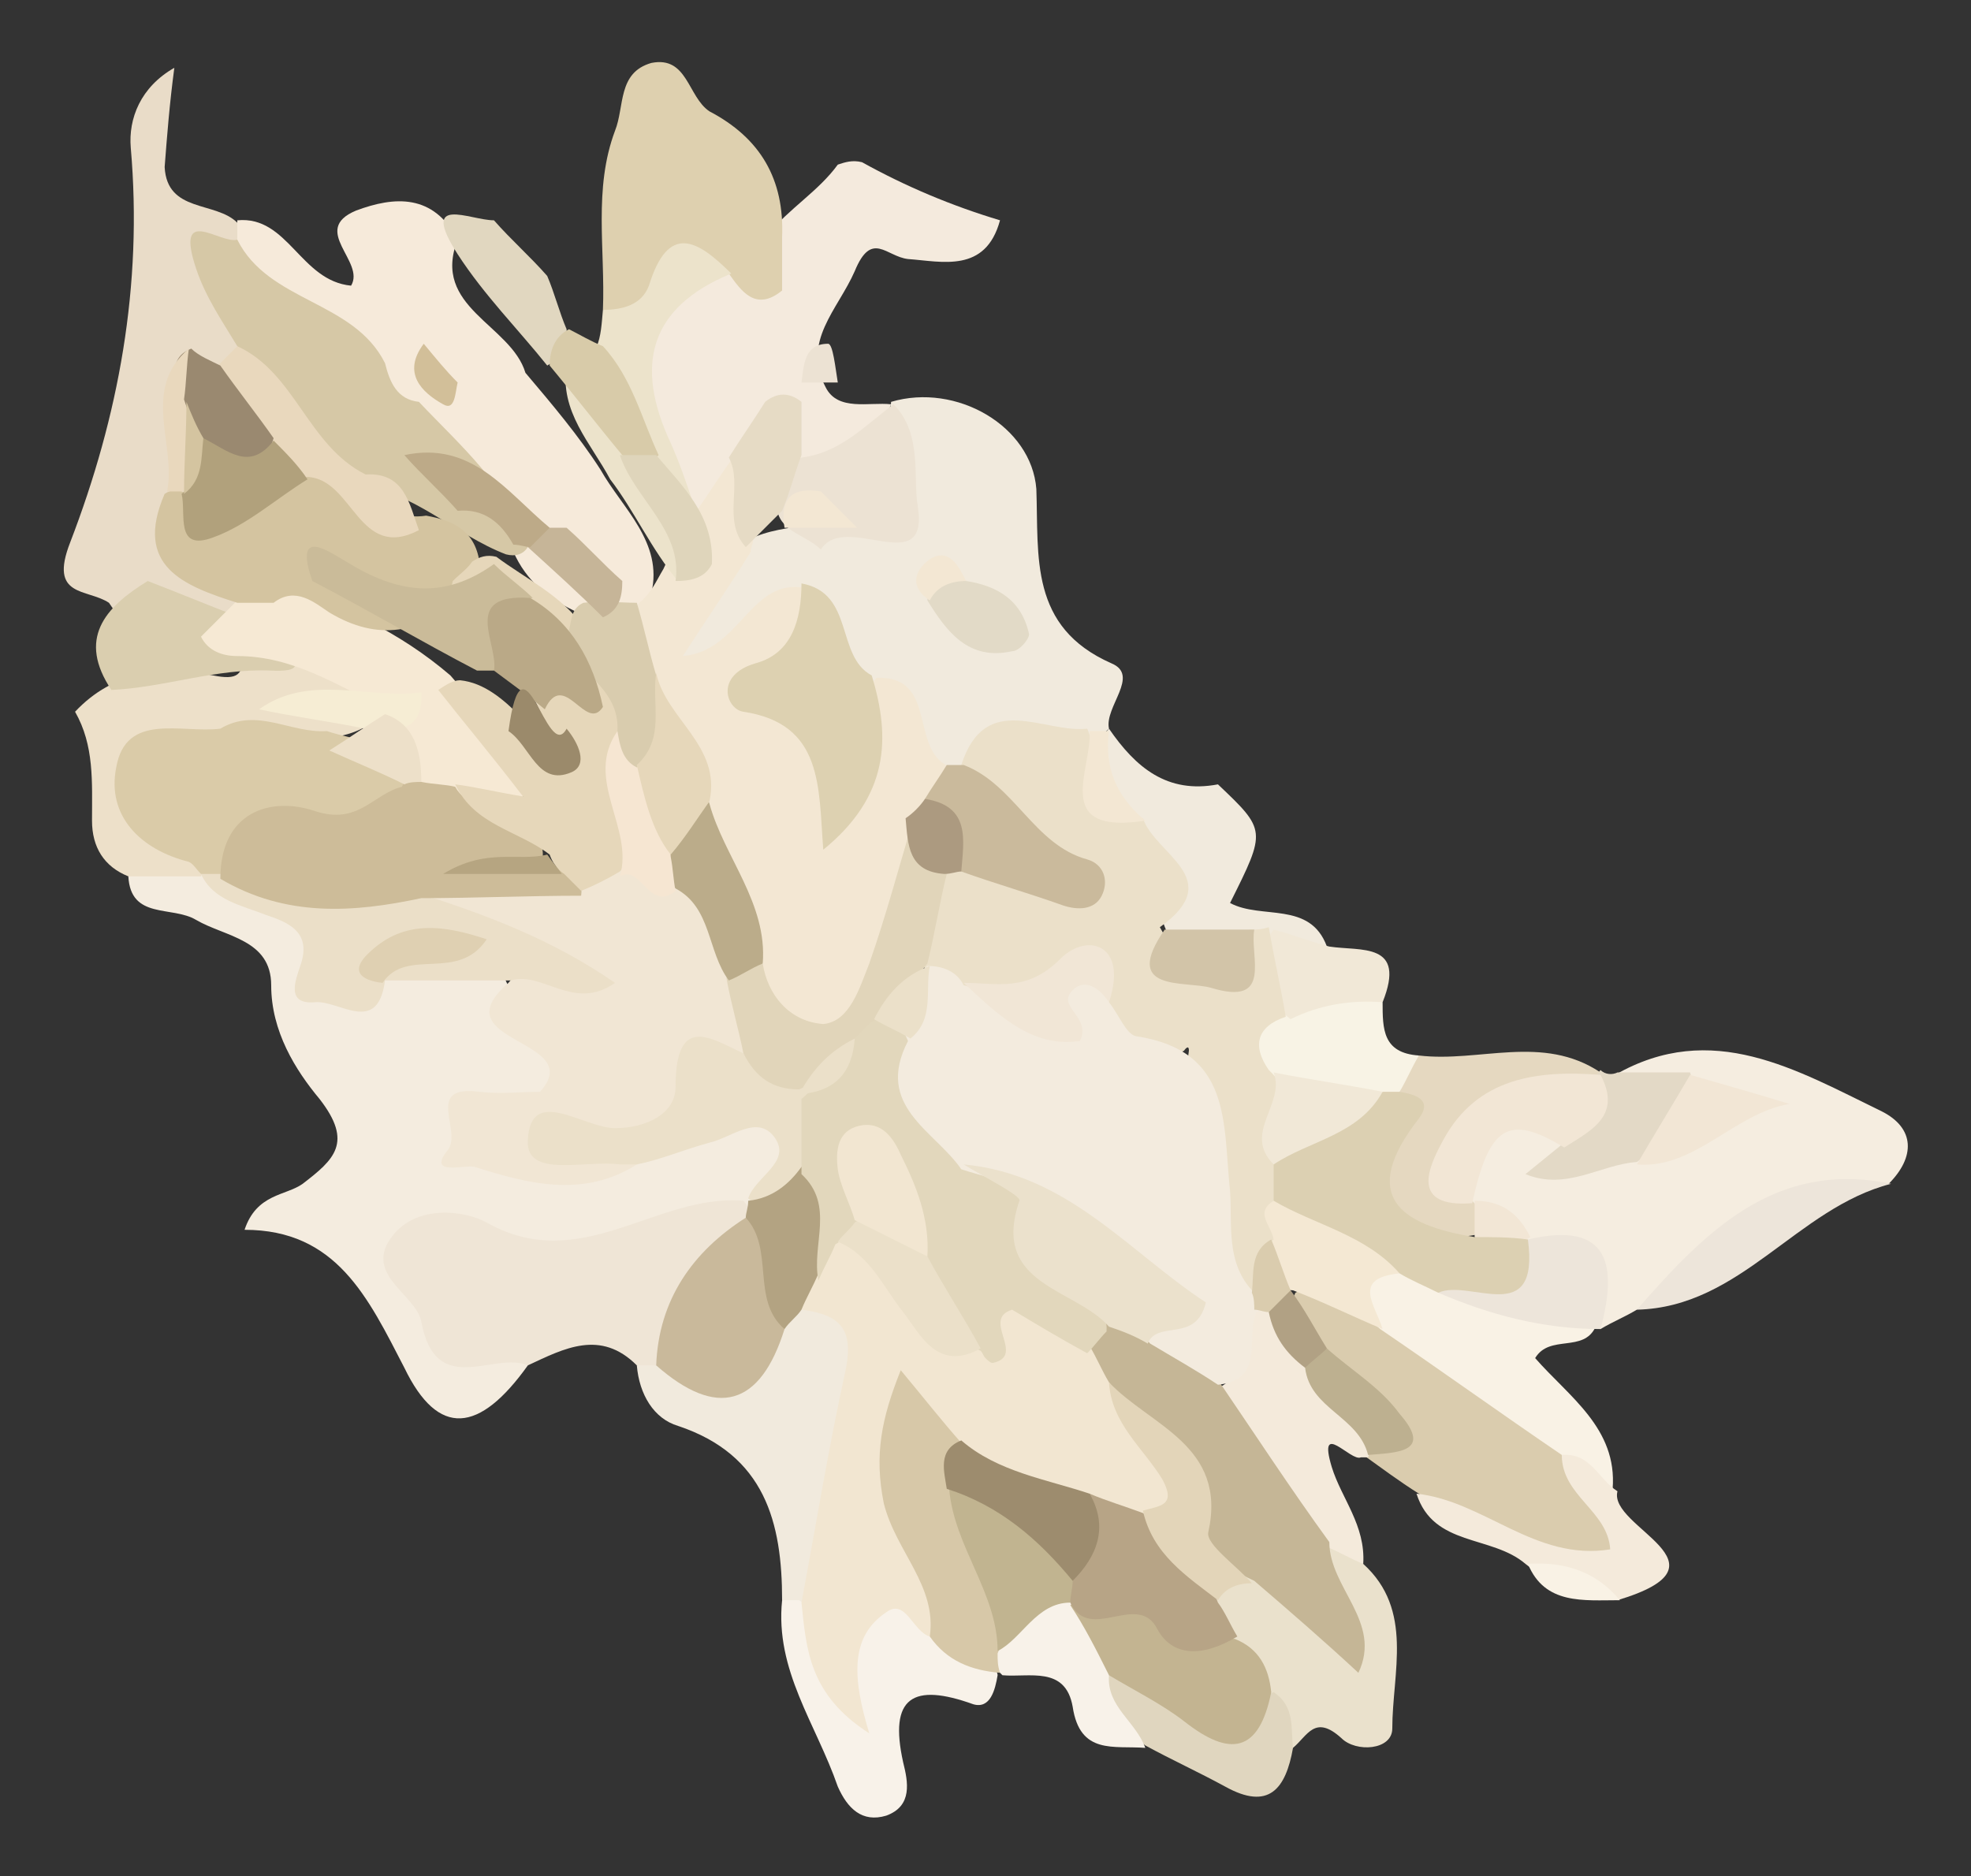 <?xml version="1.0" encoding="utf-8"?>
<!-- Generator: Adobe Illustrator 18.1.1, SVG Export Plug-In . SVG Version: 6.00 Build 0)  -->
<!DOCTYPE svg PUBLIC "-//W3C//DTD SVG 1.1//EN" "http://www.w3.org/Graphics/SVG/1.1/DTD/svg11.dtd">
<svg version="1.1" id="Layer_1" xmlns="http://www.w3.org/2000/svg" xmlns:xlink="http://www.w3.org/1999/xlink" x="0px" y="0px"
	 viewBox="0 0 81.4 77.5" style="enable-background:new 0 0 81.4 77.5;" xml:space="preserve">
<rect x="0" y="0" width="81.4" height="77.5" fill="#333333" stroke="none"/>
<style type="text/css">
	.st0{fill:#F4ECDF;}
	.st1{fill:#F5EDE0;}
	.st2{fill:#EFE5D6;}
	.st3{fill:#DACCAE;}
	.st4{fill:#F1EADD;}
	.st5{fill:#F9F2E5;}
	.st6{fill:#F8F2E9;}
	.st7{fill:#EAE1CC;}
	.st8{fill:#EDE0C9;}
	.st9{fill:#F4EADB;}
	.st10{fill:#E5D8C0;}
	.st11{fill:#EDE5DA;}
	.st12{fill:#F8F3E5;}
	.st13{fill:#E0D6BF;}
	.st14{fill:#E3D9C6;}
	.st15{fill:#F1E8D7;}
	.st16{fill:#E9DCC8;}
	.st17{fill:#DACEAF;}
	.st18{fill:#F1E6D4;}
	.st19{fill:#EBDFC8;}
	.st20{fill:#EBE0C9;}
	.st21{fill:#F4EADD;}
	.st22{fill:#F2E6D5;}
	.st23{fill:#C9B99B;}
	.st24{fill:#B3A382;}
	.st25{fill:#F4E8D3;}
	.st26{fill:#BDB090;}
	.st27{fill:#B1A184;}
	.st28{fill:#F2E6D1;}
	.st29{fill:#DCD0B2;}
	.st30{fill:#D7C8A8;}
	.st31{fill:#C5B696;}
	.st32{fill:#C3B491;}
	.st33{fill:#B7A486;}
	.st34{fill:#E3D5B9;}
	.st35{fill:#D2C4A8;}
	.st36{fill:#F3E7D3;}
	.st37{fill:#DACBA8;}
	.st38{fill:#F6E9D4;}
	.st39{fill:#F6EDD4;}
	.st40{fill:#F3EBDE;}
	.st41{fill:#C1B490;}
	.st42{fill:#F6EADA;}
	.st43{fill:#E1D7C0;}
	.st44{fill:#D6C8A6;}
	.st45{fill:#D4C4A0;}
	.st46{fill:#E9D8BD;}
	.st47{fill:#9A8970;}
	.st48{fill:#CDBC99;}
	.st49{fill:#E6D7BA;}
	.st50{fill:#E1D5BA;}
	.st51{fill:#BBAC8A;}
	.st52{fill:#F6E6D2;}
	.st53{fill:#DFD0B2;}
	.st54{fill:#E2D7BC;}
	.st55{fill:#DDD1B1;}
	.st56{fill:#ECE2D3;}
	.st57{fill:#CABA9C;}
	.st58{fill:#E2DAC7;}
	.st59{fill:#DED0AF;}
	.st60{fill:#ECE3CB;}
	.st61{fill:#E6DBC5;}
	.st62{fill:#9D8C6E;}
	.st63{fill:#EBE1CC;}
	.st64{fill:#F1E6D6;}
	.st65{fill:#AC9A80;}
	.st66{fill:#CABB99;}
	.st67{fill:#D8CBA9;}
	.st68{fill:#D9CCAE;}
	.st69{fill:#DFD5BB;}
	.st70{fill:#C6B598;}
	.st71{fill:#D2BF99;}
	.st72{fill:#BDAA88;}
	.st73{fill:#B1A17C;}
	.st74{fill:#B6A581;}
	.st75{fill:#BAA987;}
	.st76{fill:#9B8A6B;}
</style>
<g>
	<path class="st0" d="M21.8,56.4c-2,2.8-3.7,3-5.1,0.1c-1.5-2.9-2.8-5.7-6.6-5.7c0.5-1.5,1.7-1.4,2.4-1.9c1.3-1,2.1-1.7,0.7-3.5
		c-1-1.2-2-2.8-2-4.7c0-1.9-1.9-2-3.1-2.7c-1-0.6-2.7,0-2.8-1.8c0.7-0.8,1.6-0.8,2.6-0.6c2.1,1.3,5.1,1.4,5.7,4.6
		c0.2,0.9,1.3,0.4,1.9,0.1c0.3-0.2,0.7-0.3,1-0.4c1.4-0.2,2.9-0.4,4.3,0.4c0.6,1.6,2.5,2.7,2.4,4.5c-0.1,1.9-3.1,0.7-3.6,2.8
		c2.3,0.5,4.6,0.8,6.9-0.2c0.9-0.4,1.8-0.8,2.8-1c1.1-0.2,2.4-0.6,3.1,0.5c0.8,1.4-0.2,2.3-1.2,3.1c-3.6,1.3-7,3.2-11,1.7
		c-0.8-0.3-2.2-0.5-2.5,0.7c-0.3,1,0.6,1.8,1.3,2.5C19.7,55.6,21.1,55.4,21.8,56.4z"/>
	<path class="st1" d="M67.6,54.1c-0.5,0.3-1,0.5-1.5,0.8c-0.1-0.1-0.2-0.2-0.4-0.4c-0.4-1.3-0.8-2.6-2.4-2.8c-1-0.5-1.9-1-2.7-1.8
		c-0.2-0.3-0.3-0.7-0.4-1.1c0-1.9,1.2-2.8,3-3.1c1.2-0.2,1.9,0.3,1.9,1.6c-0.2,0.8-0.5,1.4-1,1.3c0.8,0,1.8-1.3,3.2-1.3
		c1.5,0,2.6-0.6,3.7-1.5c-0.6-0.3-1.2-0.2-1.8-0.3c-0.9-0.1-1.8-0.2-2.5-1.1c4-2.3,7.5-0.2,11,1.5c1.4,0.7,1.4,1.9,0.3,3
		C73.7,48.9,71.1,52.3,67.6,54.1z"/>
	<path class="st2" d="M21.8,56.4c-1.4-0.6-3.8,1.4-4.4-1.8c-0.2-1.1-2.3-1.9-1.3-3.4c1-1.5,3.1-1.2,4-0.7c3.9,2.2,7-1.2,10.6-0.9
		c0.1,0.1,0.2,0.3,0.3,0.4c0,0.3,0,0.7-0.2,1c-1.5,1.6-2.5,3.6-3.6,5.5c-0.3,0.2-0.6,0.2-0.9-0.1C24.8,54.9,23.3,55.7,21.8,56.4z"/>
	<path class="st3" d="M58.6,61.7c-0.8-0.5-1.6-1.1-2.3-1.6c0.1-0.1,0.1-0.3,0.2-0.4c0.8-2.1-1.4-2.4-2.2-3.5
		c-0.7-0.8-1.4-1.6-0.8-2.8c1.6-0.9,2.7,0.5,4,1c2.9,1.6,5.8,3.1,7.9,5.8c0.4,1.6,2.8,3,1.5,4.4c-1.5,1.6-3.4-0.3-4.9-1.1
		C60.7,62.8,59.5,62.5,58.6,61.7z"/>
	<path class="st4" d="M26.3,56.4c0.2,0,0.5,0,0.7,0c2.1,0.4,3.9,0,5.1-2c0.4-0.4,0.9-0.7,1.5-0.7c1.9,0.3,2.3,1.5,2.2,3.2
		C35.5,60,35,63.1,33.4,66c-0.3,0.3-0.7,0.4-1.1,0.1c0-3.2-0.7-6-4.3-7.2C27,58.6,26.4,57.6,26.3,56.4z"/>
	<path class="st5" d="M64.5,60.1c-2.5-1.7-5-3.5-7.5-5.2c-1.4-1.2-1.7-2.1,0.4-2.8c0.8,0,1.5,0.3,2.2,0.5c2.1,0.8,4.6,0.5,6.3,2.2
		l0,0c-0.5,1.1-1.9,0.3-2.5,1.3c1.4,1.6,3.4,2.9,3.2,5.4C65.4,62.1,65.4,60.5,64.5,60.1z"/>
	<path class="st6" d="M32.3,66.1c0.2,0,0.5,0,0.7,0c0.9,0.6,1.2,1.6,1.4,2.6c0.9-1.7,1.2-4.4,4-2c0.7,0.8,1.8,1.3,2.6,2.1
		c0.1,0.1,0.2,0.3,0.2,0.4c-0.1,0.6-0.3,1.4-1,1.2c-2.5-0.9-3.5-0.3-2.9,2.4c0.2,0.8,0.4,1.8-0.7,2.2c-1,0.3-1.6-0.3-2-1.2
		C33.7,71.2,32,69,32.3,66.1z"/>
	<path class="st7" d="M56.3,64.6c2.1,1.9,1.2,4.5,1.2,6.8c0,0.9-1.5,1-2.1,0.4c-1.1-1-1.4-0.1-2,0.4c-0.8-0.4-1-1.2-1.4-2
		c-0.4-0.9-1-1.7-1.6-2.5c-0.4-0.6-0.7-1.2-0.5-2c0.3-0.8,1-1,1.7-0.9c1.9,0.8,3.3,2.3,4.3,3.9c-0.5-1.5-2.2-2.9-1.3-5
		C55.5,63.4,55.9,64.1,56.3,64.6z"/>
	<path class="st4" d="M45.8,30.1c1.1,1.6,2.4,2.7,4.5,2.3c2,1.9,2,1.9,0.5,4.9c1.3,0.7,3.3-0.1,4,1.8c-0.7,0.7-1.6,0.5-2.5,0.3
		c-0.3,0-0.7,0-1-0.1c-1-0.1-2.1-0.1-3-0.6c-0.8-1.4-0.3-3.3-1.8-4.4c-0.9-1.1-1.8-2.3-1-3.9C45.6,30.4,45.7,30.2,45.8,30.1z"/>
	<path class="st8" d="M8.3,36.2c-1,0-2,0-3,0c-1-0.4-1.5-1.2-1.5-2.3c0-1.6,0.1-3.1-0.7-4.5c1.6-1.7,3.6-1.9,5.7-1.5
		c1,0.2,1.3,0,1.2-1c2.5-0.5,4.7-0.3,5.8,2.6c-1.8,1.7-4.1,0.6-6.1,1.3c-4.5,1-4.6,1.2-1.2,5C8.4,35.8,8.4,36,8.3,36.2z"/>
	<path class="st9" d="M56.3,64.6c-0.5-0.2-1-0.5-1.5-0.7c-2.9-1.2-3.8-3.9-4.7-6.5c1.8-0.5,0.1-2.6,1.5-3.3c0.3-0.2,0.7-0.2,1-0.1
		c0.7,0.7,1,1.8,1.9,2.4c0.7,1.2,2.7,1.8,2,3.8c0,0-0.3,0-0.3,0c-0.4,0.2-1.8-1.6-1.2,0.4C55.4,61.9,56.4,63,56.3,64.6z"/>
	<path class="st10" d="M58.6,43.6c2.5,0.3,5.1-0.9,7.5,0.7c-0.1,0.1-0.2,0.3-0.4,0.4c-1.4,0.6-3,0.4-4.2,1.4c-1,0.9-3,1.8-0.7,3.5v0
		c0.4,0.4,0.5,0.9,0.2,1.4c-3.5,0.6-4.9-0.7-4.1-3.8c0.2-0.7,0.5-1.4,0.5-2.1C57.5,44.4,58.1,44,58.6,43.6z"/>
	<path class="st9" d="M64.5,60.1c1.2-0.1,1.5,1,2.3,1.5c-0.4,1.5,5,3,0,4.5c-1.2-0.7-2.7-0.6-3.8-1.5c-1.4-1.2-3.8-0.7-4.5-2.9
		c2.8,0.3,4.9,2.8,8,2.3C66.4,62.4,64.5,61.8,64.5,60.1z"/>
	<path class="st11" d="M67.6,54.1c2.8-3.2,5.7-6.2,10.5-5.2C74.2,49.9,71.9,54,67.6,54.1z"/>
	<path class="st12" d="M58.6,43.6c-0.3,0.5-0.5,1-0.8,1.5c-0.2,0.3-0.6,0.5-0.9,0.6c-1.6,0.1-3-0.3-4.4-1c-1.4-1.5-0.7-2.5,0.6-3.4
		c1.3-0.7,2.7-1.1,4,0.1C57.1,42.5,57.1,43.5,58.6,43.6z"/>
	<path class="st13" d="M52.6,69.9c0.9,0.6,0.7,1.5,0.8,2.3c-0.3,1.7-1,2.6-2.8,1.6c-1.1-0.6-2.2-1.1-3.3-1.7c-1-0.8-2.4-1.2-1.7-2.9
		c1.3-0.8,2.3,0,3.3,0.7C50.2,70.8,51.3,70.5,52.6,69.9z"/>
	<path class="st6" d="M45.8,69.2c-0.1,1.3,1.1,1.9,1.5,3c-1.3-0.1-2.7,0.3-3-1.7c-0.3-1.7-1.8-1.2-2.9-1.3L41.2,69
		c-0.2-0.3-0.3-0.6-0.3-0.9c0.5-1.3,1.4-2.3,2.9-2.4c0.3,0.1,0.6,0.2,0.9,0.4C45.3,67,46.5,67.8,45.8,69.2z"/>
	<path class="st14" d="M66.8,44.3c1,0,2,0,3,0c0.6,2.1-1,2.8-2.2,3.7c-1.5,0.1-2.9,1.2-4.6,0.5c0.5-0.4,1.1-0.9,1.6-1.3
		c0.7-0.9,0.7-2.1,1.5-3c0,0,0,0,0,0C66.3,44.4,66.6,44.4,66.8,44.3z"/>
	<path class="st15" d="M57.1,41.4c-1.3-0.1-2.6,0.1-3.8,0.7c-1.3-1-1.8-2.2-0.7-3.7c0.8,0.2,1.5,0.5,2.3,0.7
		C56.2,39.3,58.1,38.9,57.1,41.4z"/>
	<path class="st5" d="M63.1,64.6c1.5-0.1,2.8,0.3,3.8,1.5C65.4,66.1,63.8,66.3,63.1,64.6z"/>
	<path class="st16" d="M6.8,6.9c0.1,1.9,2.1,1.4,3,2.3C10,9.3,10.1,9.5,10,9.7C10,9.9,10,10,9.9,10c-2,1.6,0.7,2.8,0.3,4.2
		c0,0.5-0.2,0.9-0.7,1.2c-0.5,0.3-1.1,0.3-1.6,0.8c-0.5,1.4-0.1,2.8-0.2,4.1c-1.1,2.4,1.5,2.9,2.3,4.4c-0.2,1-0.8,1.6-1.7,2
		c-1.6,0.1-2.9-0.4-3.8-1.8c-0.9-0.6-2.5-0.2-1.6-2.5c2-5.2,3-10.6,2.5-16.3C5.3,4.9,5.8,3.6,7.2,2.8C7,4.3,6.9,5.6,6.8,6.9z"/>
	<path class="st17" d="M6.1,24c1.3,0.5,2.5,1,3.8,1.5c0.6,0,1.2,0.2,1.5,0.8c0,0.5,1.9,1.5-0.2,1.4c-2.3-0.1-4.4,0.7-6.6,0.8
		C3.2,26.4,4.3,25.1,6.1,24z"/>
	<path class="st18" d="M26.3,48.1c-2.2,1.4-4.5,0.8-6.7,0.1c-0.4-0.1-2,0.4-1.1-0.7c0.6-0.8-1-2.7,1.3-2.4c0.9,0.1,1.7,0,2.5,0
		c2-2.2-4.2-2-1.3-4.5c0.3-0.4,0.8-0.6,1.3-0.5c0-0.5-0.5-0.3-0.7-0.5c-1-0.7-2.3-0.9-3.4-1.4c-0.8-0.3-1.7-0.8-0.7-1.8
		c1.8-0.9,3.7-0.4,5.5-0.6c0.7-0.1,1.4-0.3,2.1-0.3c1.3-0.3,2,1.1,3.2,1.2c1.7,0.7,1.9,2.4,2.6,3.8c0.4,1,0.7,2.1,0,3.1
		c-1.2,0.4-2.5,0.1-2.9,2.1c-0.4,1.7-2.3,1.8-3.9,1.5C24.8,47.6,25.9,47.3,26.3,48.1z"/>
	<path class="st19" d="M17.3,36.9c2.8,0.9,5.5,1.9,8.1,3.7c-1.7,1.2-3-0.5-4.3-0.1c-1.7,0-3.5,0-5.2,0c0-0.1-0.1-0.2-0.1-0.3
		c0-0.6,0.7-0.7,0.7-1c0.1-0.4,0.4-0.1,0,0c-0.6,0.1-1,0.6-0.6,1.3c-0.3,2.3-1.9,0.8-2.9,0.9c-1.2,0.1-0.8-0.9-0.6-1.5
		c0.5-1.4-0.5-1.8-1.4-2.1c-1-0.4-2.2-0.6-2.7-1.7c0,0,0,0,0,0c0.3-0.3,0.6-0.4,1-0.5C11.9,36.6,14.8,35.6,17.3,36.9z"/>
	<path class="st20" d="M26.3,48.1c-0.2,0-0.5,0-0.7,0c-1.4-0.2-3.9,0.6-3.8-1c0.1-2.3,2.3-0.5,3.6-0.5c1.3,0,2.5-0.6,2.5-1.7
		c0-3.2,1.6-1.9,3-1.3c1.2,0.1,2.1,0.8,2.7,1.8c0.4,0.9,0.5,1.9,0.2,2.9c-0.6,1.2-1.3,2.2-2.8,1.3c0,0-0.1-0.1-0.1-0.1
		c0.3-0.9,1.8-1.5,1.1-2.5c-0.7-1-1.8,0-2.7,0.2C28.2,47.5,27.3,47.9,26.3,48.1z"/>
	<path class="st4" d="M36.8,16.6c2.7-0.8,5.8,1,6,3.6c0.1,2.8-0.3,5.7,3.1,7.2c1.2,0.5-0.3,1.8-0.1,2.7l0,0
		c-0.2,0.2-0.5,0.4-0.8,0.6c-1.7,0.2-3.6-0.1-5,1.3c-0.3,0.1-0.6,0.2-1,0.3c-2.4,0-1.4-3.2-3.4-3.7c-1.2-0.8-1.3-2.6-2.8-3.1
		c-1.1,0-1.7,0.8-2.5,1.4c-0.7,0.5-1.6,1-2.3,0.3c-0.7-0.7,0-1.6,0.4-2.3c0.6-1.1,1.4-2,2.5-2.6c0.8-0.4,1.7-0.5,2.5-0.6
		c4.1,0.8,2.2-3,3.4-4.5C36.7,16.9,36.8,16.8,36.8,16.6z"/>
	<path class="st21" d="M41.3,9.1c-0.6,2.2-2.4,1.7-3.8,1.6c-0.9-0.1-1.5-1.2-2.2,0.5c-0.7,1.6-2.2,2.9-1.2,4.8
		c0.5,1,1.8,0.6,2.7,0.7l0,0c-0.6,1.7-1.7,2.8-3.7,2.5c-0.6-0.4-0.8-1-0.9-1.6c-0.1-0.2,0-0.7-0.5-0.2c-0.4,0.8-0.8,1.5-1.2,2.2
		c-0.6,0.8-0.8,2.1-2.2,1.7c-3.6-5.1-3.5-7.5,0.7-10.1c0.3-0.1,0.6-0.1,1,0c0.4,0.1,0.8,0.7,1.3,0.1c0.2-0.5,0.2-1.1,0.4-1.6
		c0.9-1.1,2.1-1.8,2.9-2.9c0.3-0.1,0.6-0.2,1-0.1C37.4,7.7,39.3,8.5,41.3,9.1z"/>
	<path class="st22" d="M66.1,44.4c0.9,1.7-0.4,2.3-1.5,3c-2.3-1.4-3.1-0.9-3.8,2.3c-2.6,0.2-1.8-1.5-1.2-2.6
		C61,44.5,63.5,44.2,66.1,44.4z"/>
	<path class="st11" d="M66.1,54.9c-2.4,0-4.6-0.6-6.7-1.5c0.8-1.2,2.7-0.6,3.4-1.9c0.1-0.1,0.2-0.2,0.3-0.3
		C66.5,50.4,66.8,52.3,66.1,54.9z"/>
	<path class="st22" d="M67.6,48.1c0.7-1.2,1.5-2.5,2.2-3.7c1.4,0.4,2.8,0.8,4.1,1.2C71.6,46,70,48.3,67.6,48.1z"/>
	<path class="st22" d="M60.9,51.1c0-0.5,0-1,0-1.5c1.1,0,1.8,0.5,2.3,1.5l0,0C62.3,51.7,61.6,51.8,60.9,51.1z"/>
	<path class="st23" d="M32.4,54.9c-1,3.2-2.8,3.7-5.3,1.5c0.1-2.7,1.5-4.7,3.7-6.1C33,51.2,32.3,53.2,32.4,54.9z"/>
	<path class="st24" d="M32.4,54.9c-1.4-1.2-0.4-3.3-1.6-4.6c0-0.2,0.1-0.4,0.1-0.7c1-0.1,1.7-0.7,2.2-1.4c2.5,0.6,1.4,2.5,1.5,4
		c-0.2,0.9-0.8,1.4-1.5,1.9C32.9,54.4,32.6,54.6,32.4,54.9z"/>
	<path class="st25" d="M57.8,52.6c-2,0.2-1,1.3-0.7,2.3c-1.2-0.5-2.4-1.1-3.7-1.6c-0.2,0-0.3-0.1-0.5-0.1c-0.8-0.5-1.1-1.3-1.2-2.1
		c-0.2-1,0.1-1.8,1.3-1.9C54.9,49.9,57.3,49.9,57.8,52.6z"/>
	<path class="st26" d="M56.5,60.1c-0.4-1.6-2.4-1.9-2.6-3.6c0.1-0.5,0.6-0.6,0.9-0.8c1,0.9,2.2,1.6,3,2.7C59.2,60,57.7,60,56.5,60.1
		z"/>
	<path class="st27" d="M54.8,55.7c-0.3,0.3-0.6,0.5-0.9,0.8c-0.8-0.6-1.3-1.3-1.5-2.3c-0.1-0.7,0.2-1,0.9-0.9l0,0
		C53.9,54.1,54.3,54.9,54.8,55.7z"/>
	<path class="st28" d="M33.1,54.1c0.2-0.5,0.5-1,0.7-1.5c0.5-0.5,0.2-1.4,0.9-1.7c2.7,0,2.9,3.6,5.4,3.9c2-2.8,3.7-1,5.4,0.4
		c0.5,0.5,0.9,1.1,1.2,1.8c0.5,1.3,1.3,2.3,1.9,3.5c0.6,1.3,0.6,2.3-1.2,2.5c-0.9,0-1.8-0.3-2.7-0.4c-1.9-0.5-3.9-1-5.4-2.4
		c-0.5-0.4-0.8-1.1-1.4-1c-0.8,0.2-0.6,1-0.5,1.5c0.1,1.2,0.5,2.4,0.9,3.5c0.4,1.1,1.1,2.2,0.1,3.4c-0.7-0.2-1-1.6-1.8-1
		c-1.5,1-1.4,2.7-0.7,5c-2.5-1.6-2.6-3.5-2.8-5.4c0.6-3.2,1.1-6.3,1.8-9.5C35.3,54.9,34.7,54.3,33.1,54.1z"/>
	<path class="st29" d="M57.8,52.6c-1.4-1.6-3.5-2-5.2-3c-0.5-0.4-0.5-0.9-0.4-1.5c1-2,3.2-2,4.9-3c0.2,0,0.5,0,0.7,0
		c0.6,0.1,1.4,0.3,0.8,1.1c-2.5,3.2-0.8,4.4,2.3,4.9c0.7,0,1.5,0,2.2,0.1c0.5,3.7-2.4,1.6-3.7,2.2C58.8,53.1,58.3,52.9,57.8,52.6z"
		/>
	<path class="st30" d="M38.4,67.6c0.3-2.1-1.4-3.5-1.9-5.5c-0.4-2-0.1-3.5,0.7-5.5c1,1.2,1.7,2.1,2.5,3c-0.2,0.8,0.3,1.5,0.4,2.2
		c0.6,2.1,2.1,4.1,1.1,6.5c0,0.3,0,0.5,0.1,0.8C40.1,69,39.1,68.6,38.4,67.6z"/>
	<path class="st31" d="M45.8,57.1c-0.3-0.5-0.5-1-0.8-1.5c-0.2-0.7,0.2-0.9,0.7-1.2c0.7-0.1,1.4,0,2.1,0.2c1.2,0.5,2.3,0.9,2.5,2.4
		c1.5,2.2,3,4.5,4.6,6.7c0,1.9,2.2,3.3,1.2,5.4c-1.4-1.3-2.9-2.6-4.3-3.8c-1.4-0.7-2.6-1-2.5-3.3C49.3,60.2,47,58.8,45.8,57.1z"/>
	<path class="st32" d="M45.8,69.2c-0.5-1-1-2-1.6-2.9c2.7-1.5,4.5,1.3,6.8,1.4c1,0.4,1.4,1.2,1.5,2.2c-0.5,2.5-1.7,2.7-3.6,1.2
		C48,70.4,46.8,69.8,45.8,69.2z"/>
	<path class="st33" d="M51.1,67.6c-1.5,0.9-2.7,0.8-3.3-0.3c-0.8-1.6-2.8,0.6-3.6-1.1c0,0,0,0,0,0c-0.2-0.3-0.3-0.6-0.3-0.9
		c0.3-1.2,0.5-2.5,1.1-3.6c0.7,0.3,1.4,0.5,2.2,0.8c1.4,0.9,2.5,2.1,3.1,3.7C50.6,66.6,50.8,67.1,51.1,67.6z"/>
	<path class="st34" d="M50.3,66.1c-1.3-1-2.7-1.9-3.1-3.7c0.7-0.2,1.4-0.2,0.8-1.3c-0.8-1.3-2.1-2.3-2.2-4c1.7,1.8,4.9,2.6,4.1,6.2
		c-0.1,0.5,1.2,1.4,1.8,2.1C51.1,65.4,50.6,65.6,50.3,66.1z"/>
	<path class="st20" d="M52.6,48.1c0,0.5,0,1,0,1.5c-0.8,0.5-0.1,1,0,1.6c-0.7,0.6,0.1,1.8-0.8,2.4c-1.5-0.2-1.7-1.5-1.7-2.5
		c0.1-2.6-1.4-5.1-1-7.7c0-0.3-0.2,0-0.2,0c-1.8,1-2.8,0.1-3.5-1.4c-0.3-0.7-0.5-1.9-1.6-1.1c-1.4,1-2.7,0.8-4.1,0.2
		c-0.7-0.3-1.3-0.7-1.7-1.4c-0.5-1.4-0.1-2.6,0.7-3.7c0.3-0.2,0.6-0.4,0.9-0.5c1.3-0.3,2.5,0.3,3.9,0.6c-1.3-1.8-3.5-2.3-3.8-4.5
		c1-3.1,3.4-1.3,5.2-1.5c0.6,1.3-0.2,3.5,2.3,3.7c0.5,1.5,3.5,2.5,0.7,4.5c1.2,2.2,2.4,1.5,3.7,0.1c0.3,0,0.5,0,0.8-0.1
		c0.2,1.2,0.5,2.5,0.7,3.7c-1.2,0.4-1.4,1.2-0.7,2.2C53.9,45.6,52.8,46.9,52.6,48.1z"/>
	<path class="st35" d="M51.8,38.4c-0.2,1.1,0.8,3.2-1.8,2.4c-1.1-0.3-3.7,0.2-1.9-2.4C49.3,38.4,50.5,38.4,51.8,38.4z"/>
	<path class="st36" d="M47.3,33.9c-3.9,0.6-2.2-2.1-2.3-3.7c0.2,0,0.5,0,0.8,0C45.6,31.7,46.1,32.9,47.3,33.9z"/>
	<path class="st37" d="M9.1,36.1l-0.4,0c0,0-0.4,0-0.4,0c-0.2-0.2-0.3-0.4-0.5-0.5c-2-0.5-3.4-1.9-3-3.9c0.4-2.3,2.7-1.4,4.3-1.6
		c1.5-0.9,2.9,0.2,4.4,0.1c1.2,0.4,2.6,0.4,3.3,1.7c-0.3,1.8-1.3,2.7-3.1,2.3C11.7,33.9,10.4,34.9,9.1,36.1z"/>
	<path class="st38" d="M9.8,27.1c-0.6,0-1.2-0.2-1.5-0.8c0.5-0.5,1-1,1.5-1.5c0.4-0.4,0.9-0.6,1.5-0.6c2.7,0.7,5.2,1.9,7.3,3.7
		c0.6,0.7,1.3,1.5,1.9,2.2c0.7,0.8,1.9,1.6,1.1,2.8c-0.6,1-1.8,0.4-2.8,0.3c-0.5-0.1-1-0.3-1.4-0.5c-0.7-0.9-1.1-2-1.6-3
		c0-0.2,0-0.3,0-0.5C13.9,28.3,12.1,27.1,9.8,27.1z"/>
	<path class="st39" d="M15.1,30.1c-1.5-0.3-3-0.5-4.4-0.8c2.1-1.5,4.5-0.4,6.7-0.7l0,0C17.5,30.3,16.3,30.2,15.1,30.1z"/>
	<path class="st40" d="M38.3,39.9c0.6,0,1.2,0.2,1.5,0.8c1.4,0.3,2.9,2.5,4.3-0.3c0.3-0.5,1.9-0.6,1.7,1c0.4,0.5,0.7,1.3,1.1,1.4
		c4,0.6,3.6,3.6,3.9,6.4c0.1,1.4-0.2,3,1,4.2c0.3,0.1,0.4,0.3,0.3,0.5c-0.1,0.2-0.1,0.3-0.2,0.3c-0.5,1,0.4,2.8-1.6,3
		c-0.9-0.6-1.8-1.1-2.8-1.7c-1-1,2.4-0.9,0.5-1.9c-2.9-1.4-5-4-8.2-4.9c-2.2-1.2-4-2.6-3-5.6c0.4-0.9,0.6-2,1.1-2.9
		C38.1,40.1,38.2,40,38.3,39.9z"/>
	<path class="st3" d="M51.8,54.1c0-0.2,0-0.5-0.1-0.7c0.1-0.8-0.1-1.7,0.8-2.2c0.3,0.7,0.5,1.4,0.8,2.1c-0.3,0.3-0.6,0.6-0.9,0.9
		C52.2,54.2,52,54.1,51.8,54.1z"/>
	<path class="st15" d="M52.6,48.1c-1.3-1.3,0.5-2.5,0-3.8c1.5,0.3,3,0.5,4.5,0.8C56.1,46.9,54.1,47.1,52.6,48.1z"/>
	<path class="st41" d="M44.3,65.3c0,0.3-0.1,0.6-0.1,0.9c-1.4,0-2,1.5-3,2c0-2.4-1.8-4.3-2-6.7C42.1,61.2,43.8,62.4,44.3,65.3z"/>
	<path class="st42" d="M9.8,9.9c0-0.3,0-0.5,0-0.8c2.1-0.2,2.6,2.5,4.7,2.7c0.6-1-1.7-2.3,0.2-3.1c1.6-0.6,3.2-0.7,4.2,1.2
		c-1.1,2.8,2.2,3.5,2.8,5.5c1.1,1.3,2.2,2.6,3.1,4c0.9,1.6,2.6,3,2.1,5.1c-0.1,0.3-0.4,0.6-0.7,0.8c-0.7,0.3-1.4,0.3-2.1,0.1
		c-1.2-0.5-2.2-1.2-2.8-2.4c-1-2.2-2.9-3.8-4.2-5.8c-0.6-0.6-1.1-1.2-1.8-1.8C13.8,13.2,9.9,13.4,9.8,9.9z"/>
	<path class="st43" d="M22.6,15.1c-1.2-1.5-2.6-2.9-3.7-4.6c-1.6-2.5,0.5-1.4,1.5-1.4c0.7,0.8,1.5,1.5,2.2,2.3
		c0.3,0.7,0.5,1.5,0.8,2.2C23.4,14.2,23.3,14.7,22.6,15.1z"/>
	<path class="st44" d="M17.3,16.6c1.7,1.8,3.7,3.5,4.5,6c-0.2,0.3-0.5,0.4-0.9,0.3c-2.1-0.8-3.8-2.6-6.2-2.9
		c-2.6-1.1-3.7-3.4-4.9-5.7c-0.6-1-1.3-2-1.7-3.2c-0.9-2.7,1-1,1.7-1.2c1.3,2.6,4.8,2.5,6.1,5.1C16.1,15.8,16.4,16.5,17.3,16.6z"/>
	<path class="st45" d="M11.3,24.9c-0.5,0-1,0-1.5,0c-2.2-0.7-4.3-1.5-3-4.5c0.3-0.2,0.6-0.2,0.9,0c2,0.9,3.4-0.9,5.1-1
		c1.7,0.3,2.9,2.2,4.8,1.9c1.1,0.2,2,0.6,2.2,1.9c-0.1,0.5-0.3,1-0.7,1.4c-1.7,1.6-3.5,1.9-5.5,0.7C13,24.9,12.2,24.2,11.3,24.9z"/>
	<path class="st46" d="M17.3,21.9c-2.5,1.3-2.7-2.1-4.6-2.2c-1,0.2-1.4-0.7-2-1.2c-0.7-1.1-2.2-1.7-1.7-3.4c0.3-0.3,0.5-0.5,0.8-0.8
		c2.4,1.1,2.9,4.1,5.3,5.3C16.7,19.5,16.9,20.8,17.3,21.9z"/>
	<path class="st47" d="M9.1,15.1c0.7,1,1.5,2,2.2,3c-0.7,2.4-2,1.1-3.1,0.5c-0.6-0.6-0.6-1.4-0.9-2.2c0-0.7-0.4-1.6,0.6-2
		C8.2,14.7,8.7,14.9,9.1,15.1z"/>
	<path class="st46" d="M7.8,14.4c-0.1,0.7-0.1,1.4-0.2,2.1C8,17.7,8.4,18.8,8,19.9c-0.1,0.1-0.3,0.3-0.4,0.4c-0.2,0-0.5,0-0.7,0
		C7.3,18.4,5.8,16.1,7.8,14.4z"/>
	<path class="st48" d="M17.4,32.3c0.5,0.1,1,0.1,1.4,0.2c0.8,1.5,3.9,0.5,3.6,3.2c-1,0.3-2.1-0.1-3.1,0.2c-0.1,0.3,0,0,0.2,0
		c1.2-0.1,2.4,0,3.6-0.1c0.6,0.2,1,0.4,0.9,1.2c-2.2,0-4.4,0.1-6.6,0.1c-2.8,0.6-5.6,0.8-8.3-0.8c0-2.8,2.1-3.4,3.9-2.8
		c1.8,0.6,2.4-0.7,3.6-1C16.8,32,17.1,32,17.4,32.3z"/>
	<path class="st49" d="M24,36.8c-0.2-0.2-0.5-0.5-0.7-0.7c-0.3-0.2-0.5-0.5-0.6-0.8c-1.3-1-3.1-1.2-3.9-2.9c0.8,0.1,1.6,0.3,2.8,0.5
		c-1.3-1.7-2.4-3-3.5-4.4c0.3-0.2,0.6-0.4,0.9-0.4c1,0.1,1.8,0.8,2.5,1.5c0.3,0.2,0.5,0.6,0.8,0.6c0.2,0,0.3-0.3,0.1-0.6
		c-0.6-1.4-1.5-2.5-2.6-3.5c-0.5-0.6-1.4-1-1.1-2.1c0.3-0.3,0.6-0.5,0.8-0.8c0.3-0.2,0.6-0.3,1-0.2c1.2,0.9,2.7,1.6,3.6,2.9
		c0.9,1.3,2.1,2.5,2,4.3c-0.4,1.9,1.1,4-0.5,5.8C25.1,36.3,24.5,36.6,24,36.8z"/>
	<path class="st50" d="M39.1,36.1c-0.3,1.2-0.5,2.5-0.8,3.7l0,0c-0.6,0.7-0.8,1.8-1.6,2.4c-0.3,0.4-0.7,0.7-1,1
		c-0.7,0.6-1.3,1.3-2.2,1.7c-0.2,0-0.3,0-0.5,0.1c-1.1,0-1.8-0.5-2.3-1.5c-0.2-1-0.5-2-0.7-3.1c0.4-0.8,0.9-1.1,1.7-0.8
		c2,1.6,2.6,0.2,3.4-1.4c0.7-1.6,0-3.8,2.2-4.7C38.4,34.2,38.8,35.1,39.1,36.1z"/>
	<path class="st51" d="M31.5,39.8c-0.5,0.2-0.9,0.5-1.4,0.7c-0.9-1.2-0.7-3-2.2-3.8c-0.5-0.4-0.7-0.9-0.7-1.5
		c0.3-1.2,0.6-2.4,2.3-2.1C31.3,35,33.1,36.9,31.5,39.8z"/>
	<path class="st52" d="M27.7,35.4c0.1,0.5,0.1,0.9,0.2,1.4c-1.1,0.9-1.4-1.1-2.3-0.6c0.6-2-1.5-4-0.1-6c0.7,0.3,1,0.9,1.3,1.4
		C27.7,32.7,27.6,34.1,27.7,35.4z"/>
	<path class="st53" d="M15.8,40.6c-0.9-0.1-1.4-0.5-0.5-1.3c1.4-1.3,3-1.1,4.8-0.5C18.9,40.6,16.8,39.1,15.8,40.6
		C15.8,40.6,15.8,40.6,15.8,40.6z"/>
	<path class="st54" d="M35.3,42.9c0.2-0.2,0.5-0.5,0.7-0.7c0.8-0.4,1.2,0.1,1.5,0.8c-1.4,2.7,1.1,3.7,2.2,5.3c1.5,0.5,3.3,0.6,3.4,3
		c0,1.6,2.7,1.7,2.6,3.7c-0.3,0.3-0.5,0.6-0.8,0.9c-1.1-0.6-2.1-1.2-3.1-1.8c-1.3,0.4,0.6,1.9-0.8,2.2c-0.1,0-0.2-0.1-0.3-0.2
		c-0.1-0.1-0.1-0.2-0.2-0.3c-1.6-0.7-2.3-2.1-2.9-3.6c-0.5-1.2-0.4-2.6-1.5-3.6c-0.6,0.5-0.3,1.1-0.5,1.7c-0.2,0.6-0.6,0.8-1.1,1.1
		c-0.2,0.5-0.5,1-0.7,1.5c-0.3-1.5,0.7-3.1-0.7-4.4c0-1,0-2.1,0-3.1l0,0C34,44.6,34.8,43.8,35.3,42.9z"/>
	<path class="st36" d="M31.5,39.8c0.2-2.5-1.6-4.4-2.2-6.6c-0.6-1.9-2.5-3.1-2.9-5.1c-0.3-1.1-0.9-2.1,0-3.2l0,0
		c0.5-0.4,0.7-0.9,1-1.4c0.4-0.8,0.4-1.8,1.3-2.3c0.5-0.7,1-1.5,1.5-2.2c1.2,0.8,1.3,2,0.9,3.3c0,0.2-0.1,0.3-0.1,0.5
		c-0.8,1.3-1.7,2.6-2.8,4.3c2.4-0.2,2.8-3.3,5.1-2.8c0.2,0.2,0.4,0.5,0.4,0.6c-1.9,3-0.2,5.3,1.5,7.5c0.8-1.2-0.2-3.1,1-4.4
		c2.6-0.1,1.3,3.1,3.1,3.7c0.3,0.7,0,1.2-0.4,1.7c-0.3,0.3-0.7,0.6-1.2,0.5c-0.6,2-1.1,3.9-1.8,5.9c-0.4,1-0.8,2.4-1.9,2.5
		C32.6,42.2,31.7,41.1,31.5,39.8z"/>
	<path class="st55" d="M36,27.9c0.8,2.6,0.7,5-2,7.2c-0.2-2.6,0-5.2-3.3-5.7c-0.7-0.1-1.2-1.5,0.5-2c1.5-0.4,1.9-1.8,1.9-3.3
		C35.3,24.5,34.5,27.1,36,27.9z"/>
	<path class="st56" d="M33.1,18.9c1.6-0.2,2.6-1.3,3.8-2.2c1.2,1.2,0.8,3,1,4.2c0.5,3.1-3,0.2-4,1.8c-0.6-0.6-1.6-0.7-1.8-1.6
		C32,20.1,32.3,19.3,33.1,18.9z"/>
	<path class="st57" d="M38.2,33c0.3-0.5,0.6-0.9,0.9-1.4c0.2,0,0.5,0,0.7,0c2.1,0.8,2.9,3.3,5.1,3.9c0.7,0.2,0.9,0.9,0.6,1.5
		c-0.3,0.6-1,0.6-1.6,0.4c-1.4-0.5-2.8-0.9-4.2-1.4C38.9,35.2,38.6,34.1,38.2,33z"/>
	<path class="st58" d="M39.9,24c1.3,0.2,2.3,0.8,2.6,2.2c0,0.2-0.4,0.7-0.7,0.7c-1.8,0.4-2.7-0.8-3.5-2.1
		C38.3,23.4,39.1,23.6,39.9,24z"/>
	<path class="st36" d="M33.9,20.3c0.5,0.5,1,1,1.5,1.5c-1,0-2,0-3,0l0,0C32.2,20.6,32.7,20.1,33.9,20.3z"/>
	<path class="st36" d="M39.9,24c-0.6,0-1.2,0.2-1.5,0.8c-0.8-0.5-0.7-1.2,0-1.7C39.2,22.6,39.6,23.4,39.9,24z"/>
	<path class="st59" d="M24.9,12.8c0.1-2.5-0.4-5,0.5-7.4c0.4-1,0.1-2.4,1.5-2.8c1.5-0.3,1.5,1.4,2.4,2c2.1,1.1,3.1,2.8,3,5.2
		c0,0.7,0,1.5,0,2.2c-1.1,0.9-1.7,0-2.2-0.7l0,0c-1.2-0.5-2-0.1-2.8,0.9C26.6,13,25.9,13.8,24.9,12.8z"/>
	<path class="st60" d="M24.9,12.8c0.8,0,1.6-0.2,1.9-1c0.8-2.6,2-1.9,3.4-0.5c-3.4,1.4-4,3.8-2.5,7c0.4,0.9,0.7,1.8,1,2.7
		c-0.1,1,0.3,2.2-0.7,3c-1.1-1.3-1.8-2.9-2.8-4.2c-0.8-1.5-2.1-2.8-1.8-4.7C24.8,15,24.8,13.9,24.9,12.8z"/>
	<path class="st61" d="M32.3,21.1c-0.5,0.5-1,1-1.5,1.5c-1-1.1-0.1-2.6-0.7-3.7c0.5-0.8,1-1.5,1.5-2.3c0.5-0.4,1-0.4,1.5,0
		c0,0.7,0,1.5,0,2.2C32.8,19.6,32.6,20.4,32.3,21.1z"/>
	<path class="st56" d="M34.6,15.8c-0.5,0-1,0-1.5,0c0.1-0.7,0.1-1.6,1.1-1.6C34.4,14.2,34.5,15.2,34.6,15.8z"/>
	<path class="st62" d="M44.3,65.3c-1.4-1.7-3-3.1-5.2-3.8c-0.1-0.7-0.4-1.6,0.6-2c1.5,1.3,3.5,1.6,5.3,2.2
		C45.8,63.1,45.3,64.3,44.3,65.3z"/>
	<path class="st20" d="M38.3,51.9c0.7,1.3,1.5,2.5,2.2,3.8c-1.8,1-2.5-0.6-3.2-1.5c-0.8-1-1.4-2.4-2.7-2.9c0.2-0.3,0.5-0.5,0.7-0.8
		C37.2,49.2,37.4,51.2,38.3,51.9z"/>
	<path class="st63" d="M45.8,54.8c-1.4-1.6-4.9-1.7-3.7-5.2c0.1-0.2-1.5-1-2.3-1.5c4.3,0.4,6.8,3.6,10,5.7c-0.4,1.7-2,0.7-2.4,1.7
		C46.9,55.2,46.4,55,45.8,54.8z"/>
	<path class="st64" d="M45.8,41.4c-0.4-0.6-1-1-1.5-0.5c-0.7,0.7,0.8,1.1,0.3,2.1c-2,0.3-3.4-1.1-4.8-2.4c1.4,0,2.6,0.4,4-1
		C44.9,38.5,46.6,39,45.8,41.4z"/>
	<path class="st65" d="M38.2,33c1.9,0.3,1.6,1.7,1.5,3c-0.2,0-0.4,0.1-0.7,0.1c-1.5-0.1-1.5-1.2-1.6-2.3C37.7,33.6,38,33.3,38.2,33z
		"/>
	<path class="st8" d="M17.4,32.3c-0.2,0-0.5,0-0.7,0.1c-1-0.5-2-0.9-3.1-1.4c0.8-0.5,1.5-1,2.3-1.5C17.1,29.9,17.4,31,17.4,32.3z"/>
	<path class="st66" d="M20.4,27.7c-0.2,0-0.5,0-0.7,0c-2.3-1.2-4.5-2.5-6.8-3.7c-0.8-2.3,0.7-1.2,1.4-0.8c2.1,1.3,4,1.6,6.1,0.1
		c0.5,0.5,1.1,0.9,1.6,1.4C19.8,24.9,21.4,27,20.4,27.7z"/>
	<path class="st20" d="M37.6,42.9c-0.5-0.3-1-0.5-1.5-0.8c0.5-1,1.2-1.8,2.3-2.2C38.2,40.9,38.6,42.1,37.6,42.9z"/>
	<path class="st67" d="M24.9,14.3c1.2,1.3,1.6,3,2.3,4.5c-0.5,0.5-1,0.4-1.5,0c-1-1.2-2-2.5-3-3.7c0-0.6,0.2-1.2,0.8-1.5
		C23.9,13.8,24.4,14.1,24.9,14.3z"/>
	<path class="st68" d="M26.3,24.9c0.3,1,0.5,2,0.8,3c0.2,1.4,1.2,2.9-0.8,3.8c-0.6-0.3-0.7-0.9-0.8-1.5c0.1-1.8-1.7-2.4-2.2-3.8
		c0.4-0.4,0.1-1.2,0.8-1.5C24.8,24.8,25.6,24.9,26.3,24.9z"/>
	<path class="st69" d="M25.6,18.8c0.5,0,1,0,1.5,0c1.1,1.3,2.4,2.5,2.3,4.5c-0.3,0.6-0.9,0.7-1.5,0.7C28.2,21.9,26.2,20.6,25.6,18.8
		z"/>
	<path class="st70" d="M25.7,24c0,0.6-0.1,1.2-0.8,1.5c-1-1-2-1.9-3.1-2.9c0.1-0.5,0.4-0.7,0.8-0.8c0.3,0,0.5,0,0.8,0
		C24.2,22.5,24.9,23.3,25.7,24z"/>
	<path class="st71" d="M18.9,15.8c-0.1,0.4-0.1,1.2-0.6,0.9c-0.9-0.5-1.7-1.3-0.8-2.5C18,14.8,18.4,15.3,18.9,15.8z"/>
	<path class="st72" d="M22.7,21.8c-0.3,0.3-0.5,0.5-0.8,0.8c-0.2,0-0.4-0.1-0.7-0.1c-0.5-0.9-1.2-1.5-2.3-1.4
		c-0.7-0.8-1.5-1.5-2.2-2.3C19.5,18.2,20.9,20.3,22.7,21.8z"/>
	<path class="st73" d="M8.4,18.1c1,0.5,1.9,1.4,2.9,0.1c0.5,0.5,1,1,1.4,1.6c-1.3,0.8-2.5,1.9-3.9,2.4c-1.6,0.6-1.1-1-1.3-1.8l0,0
		C8.3,19.8,7.6,18.6,8.4,18.1z"/>
	<path class="st45" d="M8.4,18.1c-0.1,0.8,0,1.7-0.8,2.3c0-1.3,0.1-2.5,0.1-3.8C7.9,17.1,8.1,17.6,8.4,18.1z"/>
	<path class="st74" d="M22.6,35.3c0.2,0.3,0.4,0.5,0.6,0.8c-1.4,0-2.9,0-4.9,0C20.1,35,21.4,35.6,22.6,35.3z"/>
	<path class="st75" d="M20.4,27.7c0.2-1.1-1.4-3.2,1.5-3c1.7,1,2.6,2.6,3,4.5c-0.7,1.1-1.6-1.6-2.4,0.1
		C21.9,28.8,21.2,28.3,20.4,27.7z"/>
	<path class="st76" d="M21,30.2c0.6-4.5,1.6,1.4,2.4-0.1c0.5,0.6,0.9,1.5,0.2,1.8C22.2,32.5,21.9,30.8,21,30.2z"/>
	<path class="st20" d="M35.3,42.9c-0.1,1.4-0.8,2.2-2.3,2.3C33.6,44.1,34.3,43.4,35.3,42.9z"/>
	<path class="st49" d="M26.3,31.6c1.2-1.1,0.6-2.5,0.8-3.8c0.4,1.9,2.7,3,2.2,5.3c-0.5,0.7-1,1.5-1.6,2.2
		C26.9,34.3,26.6,32.9,26.3,31.6z"/>
	<path class="st28" d="M38.3,51.9c-1-0.5-2-1-3-1.5c-0.2-0.7-0.6-1.4-0.7-2.1c-0.1-0.8,0-1.6,0.9-1.8c0.9-0.2,1.4,0.5,1.7,1.2
		C37.8,48.9,38.4,50.3,38.3,51.9z"/>
</g>
<g>
</g>
<g>
</g>
<g>
</g>
<g>
</g>
<g>
</g>
<g>
</g>
</svg>
